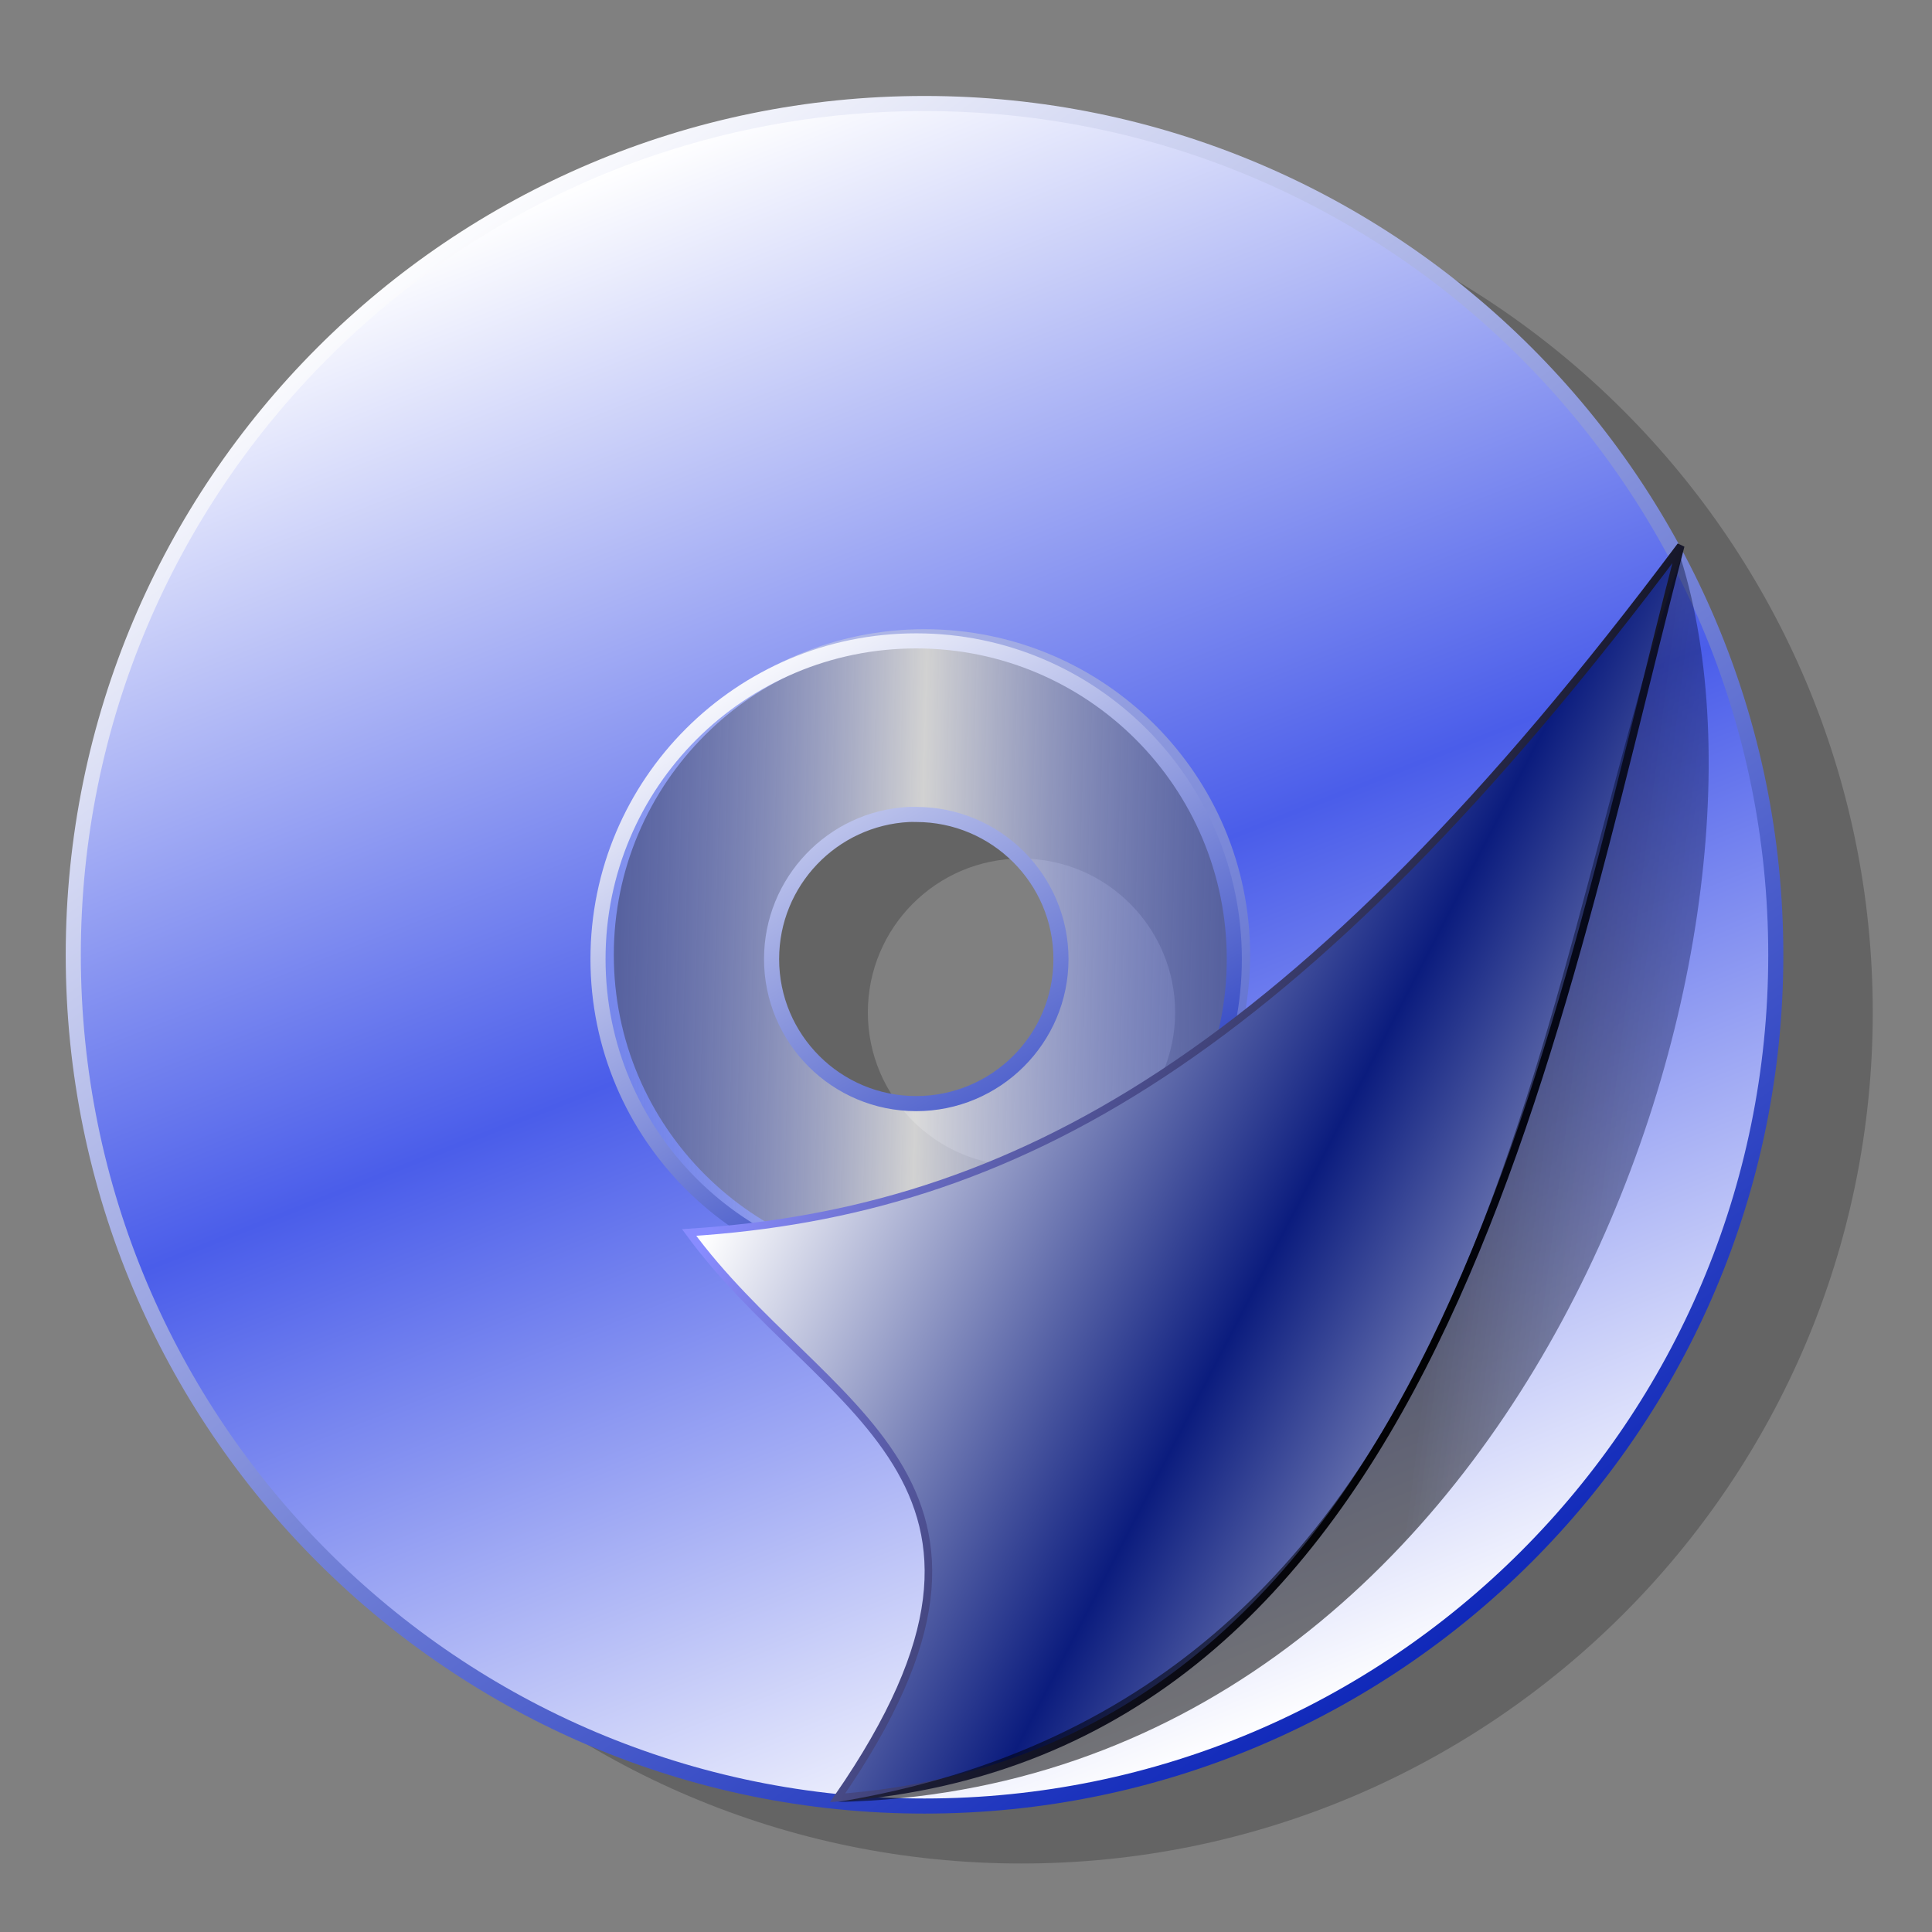 <?xml version="1.0" encoding="UTF-8" standalone="no"?>
<!-- Created with Inkscape (http://www.inkscape.org/) -->
<svg
   xmlns:dc="http://purl.org/dc/elements/1.1/"
   xmlns:cc="http://web.resource.org/cc/"
   xmlns:rdf="http://www.w3.org/1999/02/22-rdf-syntax-ns#"
   xmlns:svg="http://www.w3.org/2000/svg"
   xmlns="http://www.w3.org/2000/svg"
   xmlns:xlink="http://www.w3.org/1999/xlink"
   xmlns:sodipodi="http://sodipodi.sourceforge.net/DTD/sodipodi-0.dtd"
   xmlns:inkscape="http://www.inkscape.org/namespaces/inkscape"
   id="svg2153"
   sodipodi:version="0.32"
   inkscape:version="0.44"
   width="256"
   height="256"
   version="1.0"
   sodipodi:docbase="/media/disk-hda1/temp"
   sodipodi:docname="j.svg">
  <rect width="100%" height="100%" fill="#808080" stroke="none"/>
  <defs
     id="defs2156">
    <linearGradient
       inkscape:collect="always"
       id="linearGradient2849">
      <stop
         style="stop-color:black;stop-opacity:0.534"
         offset="0"
         id="stop2851" />
      <stop
         style="stop-color:#0b1c7e;stop-opacity:0.217"
         offset="1"
         id="stop2853" />
    </linearGradient>
    <linearGradient
       inkscape:collect="always"
       id="linearGradient2839">
      <stop
         style="stop-color:#888cff;stop-opacity:1"
         offset="0"
         id="stop2841" />
      <stop
         style="stop-color:black;stop-opacity:1"
         offset="1"
         id="stop2843" />
    </linearGradient>
    <linearGradient
       inkscape:collect="always"
       id="linearGradient2831">
      <stop
         style="stop-color:white;stop-opacity:1"
         offset="0"
         id="stop2833" />
      <stop
         style="stop-color:#0b1c7e;stop-opacity:1"
         offset="1"
         id="stop2835" />
    </linearGradient>
    <linearGradient
       inkscape:collect="always"
       id="linearGradient2812">
      <stop
         style="stop-color:white;stop-opacity:1"
         offset="0"
         id="stop2814" />
      <stop
         style="stop-color:#0d26b9;stop-opacity:1"
         offset="1"
         id="stop2816" />
    </linearGradient>
    <linearGradient
       inkscape:collect="always"
       id="linearGradient2804">
      <stop
         style="stop-color:white;stop-opacity:1"
         offset="0"
         id="stop2806" />
      <stop
         style="stop-color:#0d26b9;stop-opacity:1"
         offset="1"
         id="stop2808" />
    </linearGradient>
    <linearGradient
       inkscape:collect="always"
       id="linearGradient2788">
      <stop
         style="stop-color:white;stop-opacity:0.709"
         offset="0"
         id="stop2790" />
      <stop
         style="stop-color:#3552fa;stop-opacity:0.369"
         offset="1"
         id="stop2792" />
    </linearGradient>
    <linearGradient
       inkscape:collect="always"
       id="linearGradient2762">
      <stop
         style="stop-color:#4a5dea;stop-opacity:1;"
         offset="0"
         id="stop2764" />
      <stop
         style="stop-color:white;stop-opacity:1"
         offset="1"
         id="stop2766" />
    </linearGradient>
    <linearGradient
       inkscape:collect="always"
       xlink:href="#linearGradient2831"
       id="linearGradient2837"
       x1="116.853"
       y1="132.797"
       x2="177.139"
       y2="164.008"
       gradientUnits="userSpaceOnUse"
       spreadMethod="reflect" />
    <linearGradient
       inkscape:collect="always"
       xlink:href="#linearGradient2762"
       id="linearGradient2898"
       gradientUnits="userSpaceOnUse"
       spreadMethod="reflect"
       x1="160.986"
       y1="115.822"
       x2="119.37"
       y2="11.236" />
    <linearGradient
       inkscape:collect="always"
       xlink:href="#linearGradient2812"
       id="linearGradient2900"
       gradientUnits="userSpaceOnUse"
       x1="57.495"
       y1="35.329"
       x2="192.745"
       y2="225.884" />
    <linearGradient
       inkscape:collect="always"
       xlink:href="#linearGradient2788"
       id="linearGradient2902"
       gradientUnits="userSpaceOnUse"
       gradientTransform="translate(-1.095,0.548)"
       spreadMethod="reflect"
       x1="129.219"
       y1="143.207"
       x2="172.375"
       y2="144.302" />
    <linearGradient
       inkscape:collect="always"
       xlink:href="#linearGradient2804"
       id="linearGradient2904"
       gradientUnits="userSpaceOnUse"
       gradientTransform="translate(-1.095,0.548)"
       x1="101.394"
       y1="90.093"
       x2="148.829"
       y2="171.031" />
    <linearGradient
       inkscape:collect="always"
       xlink:href="#linearGradient2831"
       id="linearGradient2906"
       gradientUnits="userSpaceOnUse"
       spreadMethod="reflect"
       x1="116.853"
       y1="132.797"
       x2="177.139"
       y2="164.008" />
    <linearGradient
       inkscape:collect="always"
       xlink:href="#linearGradient2839"
       id="linearGradient2908"
       gradientUnits="userSpaceOnUse"
       x1="132.185"
       y1="93.658"
       x2="220.674"
       y2="133.083" />
    <linearGradient
       inkscape:collect="always"
       xlink:href="#linearGradient2849"
       id="linearGradient2910"
       gradientUnits="userSpaceOnUse"
       x1="199.363"
       y1="151.14"
       x2="251.4"
       y2="157.711" />
    <linearGradient
       gradientUnits="userSpaceOnUse"
       y2="42.245"
       x2="150.117"
       y1="202.215"
       x1="142.97"
       id="linearGradient2865"
       xlink:href="#linearGradient2837"
       inkscape:collect="always" />
    <linearGradient
       gradientUnits="userSpaceOnUse"
       y2="204.896"
       x2="113.72"
       y1="41.947"
       x1="121.576"
       id="linearGradient2857"
       xlink:href="#linearGradient2837"
       inkscape:collect="always" />
    <linearGradient
       spreadMethod="reflect"
       gradientUnits="userSpaceOnUse"
       y2="165.719"
       x2="145.413"
       y1="77.37"
       x1="144.808"
       id="linearGradient2995"
       xlink:href="#linearGradient2837"
       inkscape:collect="always" />
    <linearGradient
       gradientUnits="userSpaceOnUse"
       y2="53.922"
       x2="122.81"
       y1="165.719"
       x1="123.62"
       id="linearGradient2835"
       xlink:href="#linearGradient2837"
       inkscape:collect="always" />
    <linearGradient
       gradientUnits="userSpaceOnUse"
       y2="190.767"
       x2="177.701"
       y1="172.182"
       x1="177.021"
       id="linearGradient2827"
       xlink:href="#linearGradient2813"
       inkscape:collect="always" />
    <linearGradient
       gradientUnits="userSpaceOnUse"
       y2="172.182"
       x2="165.021"
       y1="190.767"
       x1="165.021"
       id="linearGradient2819"
       xlink:href="#linearGradient2813"
       inkscape:collect="always" />
    <linearGradient
       id="linearGradient2813"
       inkscape:collect="always">
      <stop
         id="stop2815"
         offset="0"
         style="stop-color:white;stop-opacity:1" />
      <stop
         id="stop2817"
         offset="1"
         style="stop-color:black;stop-opacity:1" />
    </linearGradient>
  </defs>
  <sodipodi:namedview
     inkscape:window-height="716"
     inkscape:window-width="1024"
     inkscape:pageshadow="2"
     inkscape:pageopacity="0.0"
     guidetolerance="10.0"
     gridtolerance="10.0"
     objecttolerance="10.0"
     borderopacity="1.0"
     bordercolor="#666666"
     pagecolor="#ffffff"
     id="base"
     inkscape:zoom="1.4860291"
     inkscape:cx="128"
     inkscape:cy="128"
     inkscape:window-x="0"
     inkscape:window-y="0"
     inkscape:current-layer="svg2153" />
  <g
     id="g2891"
     transform="translate(-6.729,-1.346)">
    <path
       id="path2882"
       d="M 142.066,22.676 C 79.801,22.676 29.285,73.223 29.285,135.488 C 29.285,197.754 79.801,248.27 142.066,248.27 C 204.332,248.27 254.879,197.754 254.879,135.488 C 254.879,73.223 204.332,22.676 142.066,22.676 z M 142.066,115.113 C 153.301,115.113 162.441,124.254 162.441,135.488 C 162.441,146.723 153.301,155.832 142.066,155.832 C 130.831,155.832 121.723,146.723 121.723,135.488 C 121.723,124.254 130.831,115.113 142.066,115.113 z "
       style="opacity:1;fill:black;fill-opacity:0.217;stroke:none;stroke-width:2;stroke-linecap:round;stroke-linejoin:round;stroke-miterlimit:4;stroke-dasharray:none;stroke-dashoffset:0;stroke-opacity:1" />
    <path
       sodipodi:nodetypes="csssccsssc"
       id="path2162"
       d="M 129.219,15.062 C 66.953,15.062 16.438,65.61 16.438,127.875 C 16.438,190.14 66.953,240.656 129.219,240.656 C 191.484,240.656 242.031,190.14 242.031,127.875 C 242.031,65.61 191.484,15.062 129.219,15.062 z M 129.219,85.719 C 152.493,85.719 171.375,104.601 171.375,127.875 C 171.375,151.149 152.493,170.031 129.219,170.031 C 105.945,170.031 87.062,151.149 87.062,127.875 C 87.063,104.601 105.945,85.719 129.219,85.719 z "
       style="opacity:1;fill:url(#linearGradient2898);fill-opacity:1;stroke:url(#linearGradient2900);stroke-width:2;stroke-linecap:round;stroke-linejoin:round;stroke-miterlimit:4;stroke-dasharray:none;stroke-dashoffset:0;stroke-opacity:1" />
    <path
       style="opacity:1;fill:url(#linearGradient2902);fill-opacity:1;stroke:url(#linearGradient2904);stroke-width:2;stroke-linecap:round;stroke-linejoin:round;stroke-miterlimit:4;stroke-dasharray:none;stroke-dashoffset:0;stroke-opacity:1"
       d="M 128.124,86.266 C 104.85,86.266 85.967,105.149 85.967,128.423 C 85.967,151.696 104.85,170.579 128.124,170.579 C 151.398,170.579 170.28,151.696 170.28,128.423 C 170.28,105.149 151.398,86.266 128.124,86.266 z M 127.155,109.266 C 127.481,109.25 127.793,109.266 128.124,109.266 C 138.703,109.266 147.311,117.844 147.311,128.423 C 147.311,139.002 138.703,147.579 128.124,147.579 C 117.545,147.579 108.967,139.002 108.967,128.423 C 108.967,118.174 117.033,109.78 127.155,109.266 z "
       id="path2820" />
    <path
       sodipodi:nodetypes="cccc"
       id="path2829"
       d="M 98.041,164.656 C 115.53,188.571 147.136,197.063 117.719,239.562 C 196.699,233.67 212.028,140.572 229.438,73.656 C 178.483,141.747 140.827,161.924 98.041,164.656 z "
       style="fill:url(#linearGradient2906);fill-opacity:1;fill-rule:evenodd;stroke:url(#linearGradient2908);stroke-width:1px;stroke-linecap:butt;stroke-linejoin:miter;stroke-opacity:1" />
    <path
       sodipodi:nodetypes="ccc"
       id="path2847"
       d="M 229.432,75.302 C 209.011,135.382 204.287,225.789 117.728,240.12 C 208.57,238.06 245.671,127 229.432,75.302 z "
       style="fill:url(#linearGradient2910);fill-opacity:1;fill-rule:evenodd;stroke:none;stroke-width:1px;stroke-linecap:butt;stroke-linejoin:miter;stroke-opacity:1" />
  </g>
  <g
     id="layer1"
     inkscape:label="1. réteg"
     transform="translate(5.936,0.286)">
    <path
       id="text3905"
       d="M 14.673,-7.944 L 9.382,-7.944 L 8.547,-5.553 L 5.146,-5.553 L 10.006,-18.675 L 14.04,-18.675 L 18.9,-5.553 L 15.499,-5.553 L 14.673,-7.944 M 10.226,-10.378 L 13.82,-10.378 L 12.027,-15.599 L 10.226,-10.378 M 20.632,-18.675 L 26.248,-18.675 C 27.918,-18.675 29.198,-18.303 30.089,-17.559 C 30.985,-16.821 31.434,-15.766 31.434,-14.395 C 31.434,-13.018 30.985,-11.958 30.089,-11.213 C 29.198,-10.475 27.918,-10.106 26.248,-10.106 L 24.016,-10.106 L 24.016,-5.553 L 20.632,-5.553 L 20.632,-18.675 M 24.016,-16.223 L 24.016,-12.558 L 25.888,-12.558 C 26.544,-12.558 27.051,-12.716 27.408,-13.033 C 27.766,-13.355 27.944,-13.809 27.944,-14.395 C 27.944,-14.981 27.766,-15.432 27.408,-15.749 C 27.051,-16.065 26.544,-16.223 25.888,-16.223 L 24.016,-16.223"
       style="font-size:18px;font-style:normal;font-weight:bold;fill:black;fill-opacity:1;stroke:none;stroke-width:1px;stroke-linecap:butt;stroke-linejoin:miter;stroke-opacity:1;font-family:Bitstream Vera Sans" />
  </g>
</svg>
